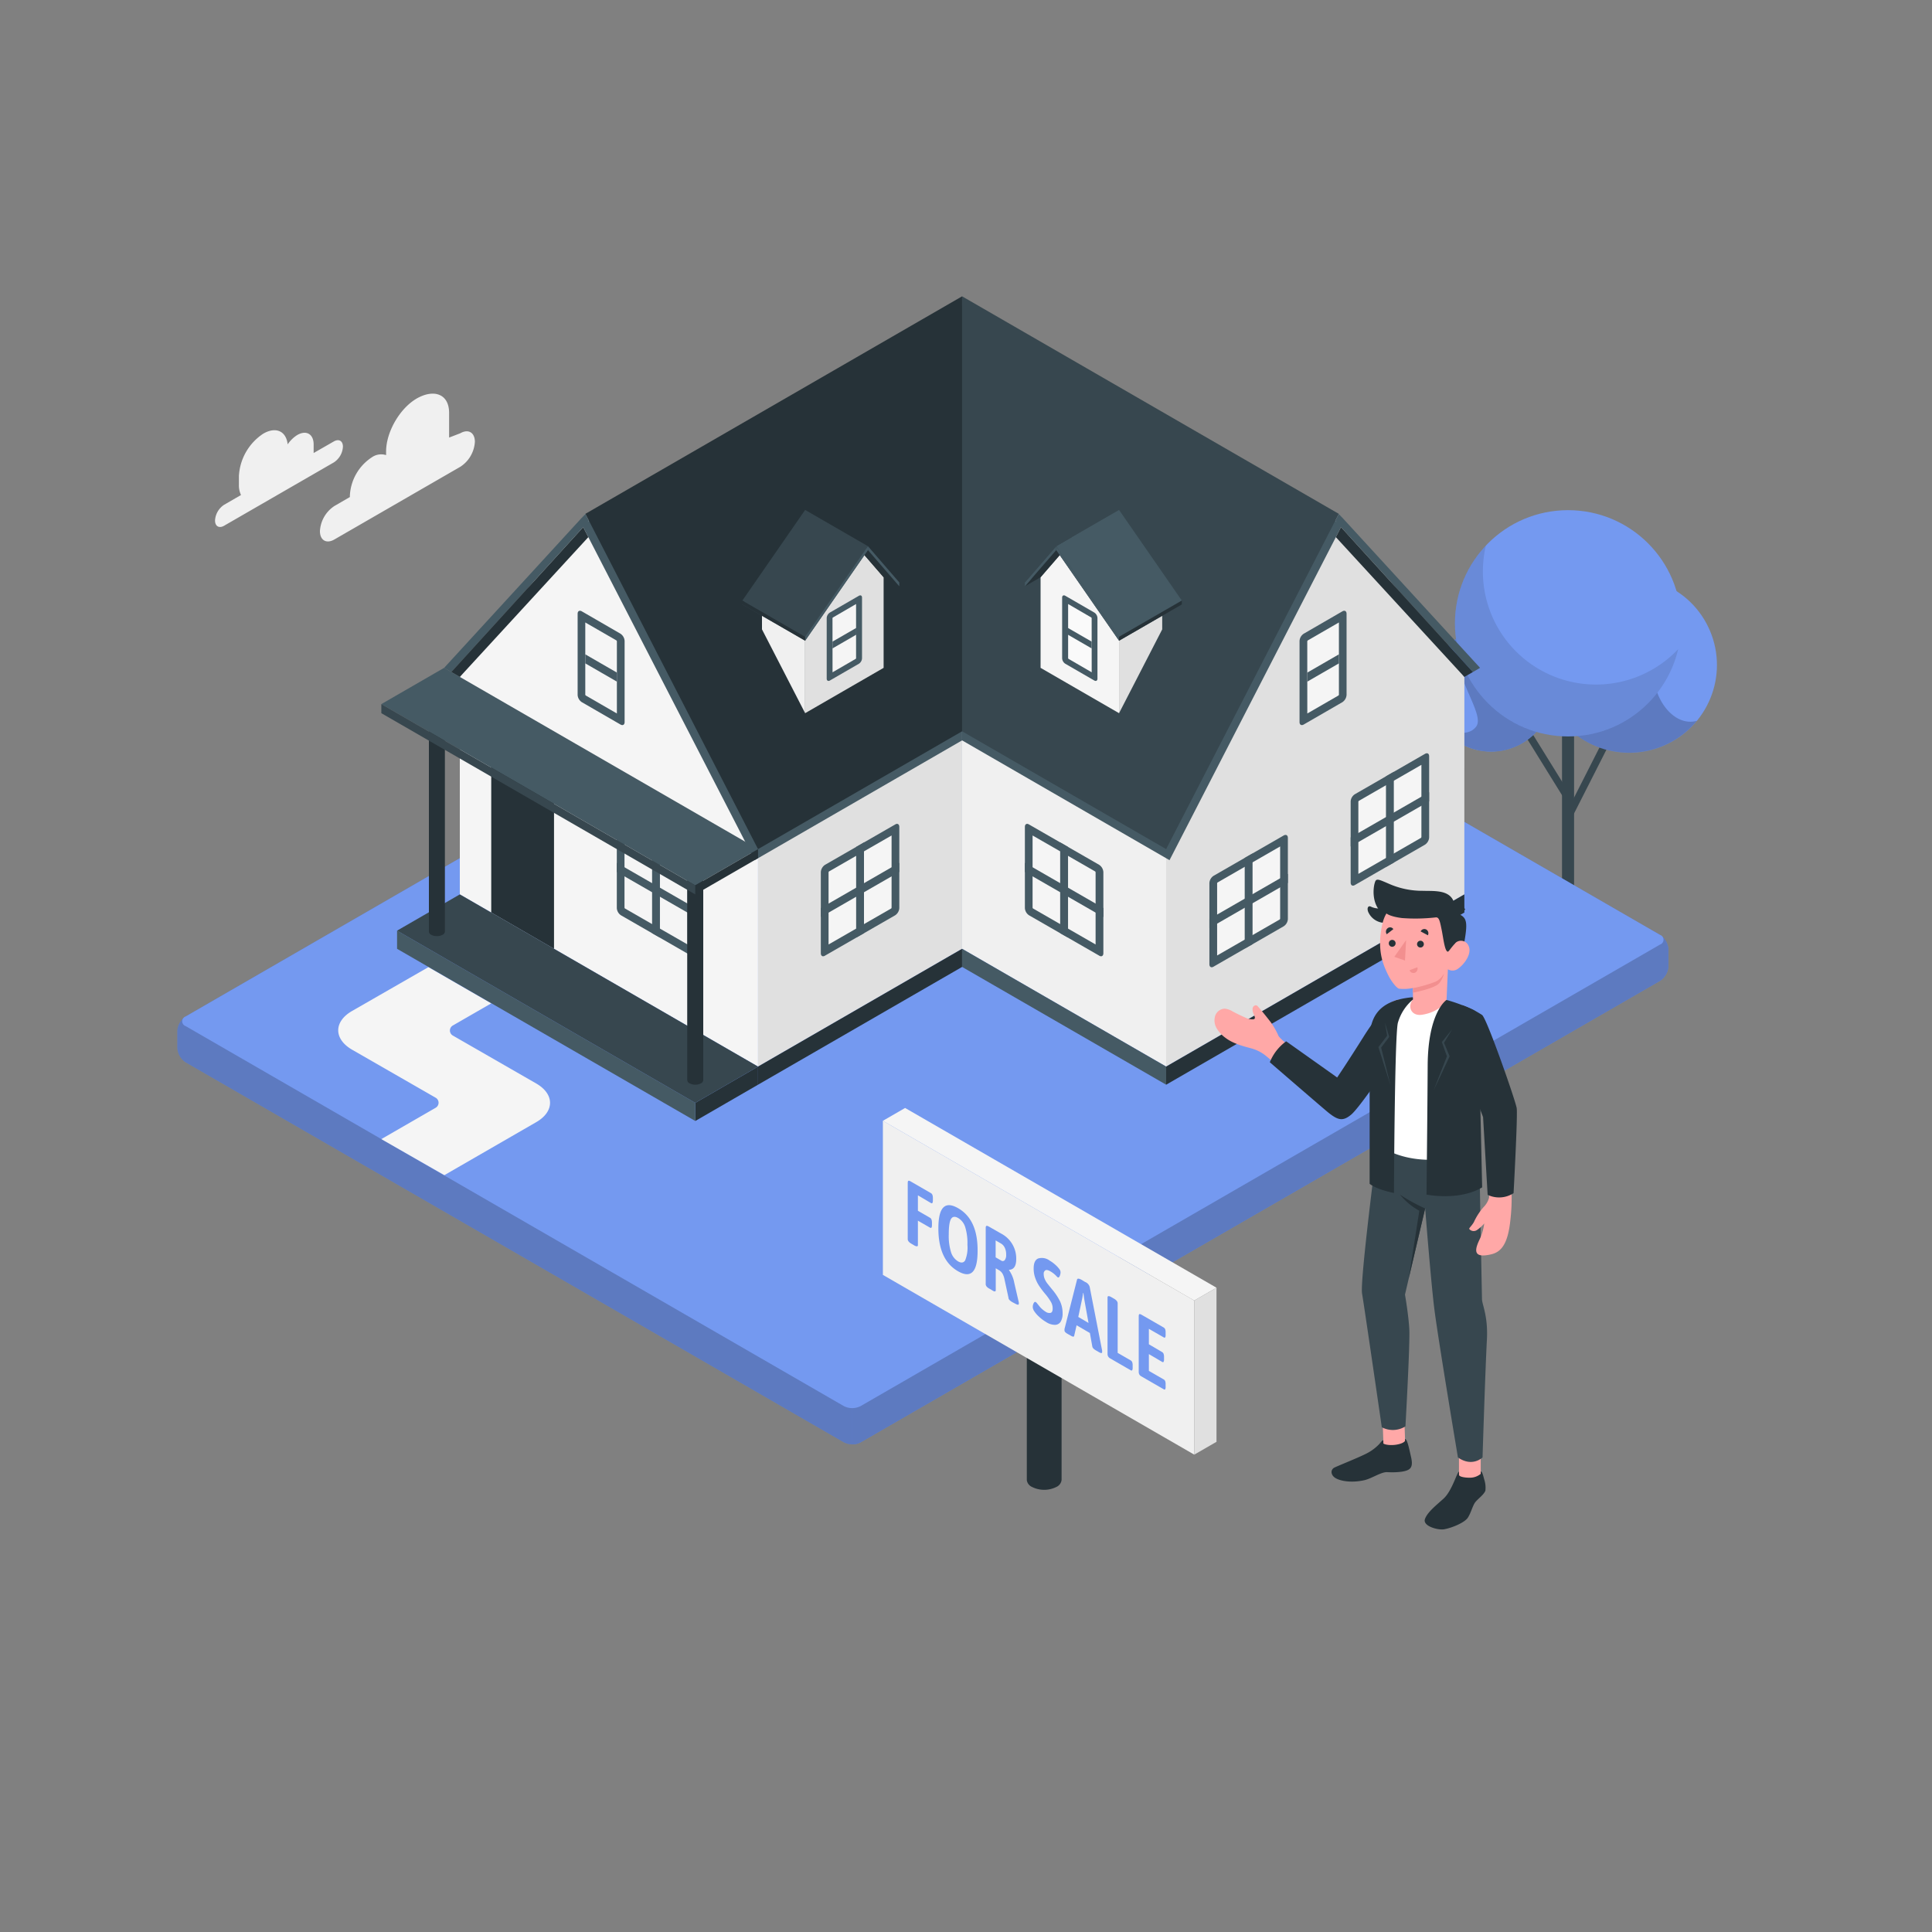 <svg xmlns="http://www.w3.org/2000/svg" viewBox="0 0 500 500"><rect x="0" y="0" width="500" height="500" fill="#808080" stroke="none"/><g id="freepik--Tree--inject-1--inject-133"><rect x="399.58" y="200.5" width="22.76" height="1.86" transform="translate(45.33 476.71) rotate(-63.09)" style="fill:#37474f"></rect><rect x="399.47" y="188.3" width="1.86" height="19.08" transform="translate(-44.18 240.35) rotate(-31.76)" style="fill:#37474f"></rect><path d="M407.37,187.31v48.9a.8.8,0,0,1-.46.64,2.44,2.44,0,0,1-2.2,0,.78.78,0,0,1-.46-.64v-48.9Z" style="fill:#37474f"></path><circle cx="421.63" cy="172.09" r="22.71" transform="translate(-33.74 177.09) rotate(-22.83)" style="fill:#7499F0"></circle><path d="M428.74,166.28c2.93-9.22,6.05-12.83,4.07-13.95a22.71,22.71,0,1,0,6.33,34.21C432.42,188.51,425,178.24,428.74,166.28Z" style="opacity:0.2"></path><circle cx="385.85" cy="178.52" r="15.96" transform="translate(-13.22 325.12) rotate(-45)" style="fill:#7499F0"></circle><path d="M385.85,162.56a15.94,15.94,0,0,0-9.33,3c-.43,9.75,7.85,19.26,5.53,22.45s-8,1.24-10-1.48a16,16,0,1,0,13.8-24Z" style="fill:#7499F0"></path><path d="M385.85,162.56a15.94,15.94,0,0,0-9.33,3c-.43,9.75,7.85,19.26,5.53,22.45s-8,1.24-10-1.48a16,16,0,1,0,13.8-24Z" style="opacity:0.2"></path><circle cx="405.81" cy="161.31" r="29.28" style="fill:#7499F0"></circle><path d="M434.31,168a29.28,29.28,0,1,1-42.91-32.18,29.77,29.77,0,0,0-6.86,5.37,30,30,0,0,0-.77,6.69A29.27,29.27,0,0,0,434.31,168Z" style="opacity:0.1"></path></g><g id="freepik--House--inject-1--inject-133"><path d="M429.62,253.83,222.72,373.28a4.79,4.79,0,0,1-4.33,0L48.05,274.94a4.8,4.8,0,0,1-2.16-3.75v-4.38a4.78,4.78,0,0,1,2.16-3.75L255,143.6a4.79,4.79,0,0,1,4.33,0L429.62,242a4.8,4.8,0,0,1,2.16,3.75v4.38A4.8,4.8,0,0,1,429.62,253.83Z" style="fill:#7499F0"></path><path d="M429.62,253.83,222.72,373.28a4.79,4.79,0,0,1-4.33,0L48.05,274.94a4.8,4.8,0,0,1-2.16-3.75v-4.38a4.78,4.78,0,0,1,2.16-3.75L255,143.6a4.79,4.79,0,0,1,4.33,0L429.62,242a4.8,4.8,0,0,1,2.16,3.75v4.38A4.8,4.8,0,0,1,429.62,253.83Z" style="opacity:0.2"></path><path d="M431.78,245.7a4.8,4.8,0,0,0-2.16-3.75l-1.9-1.09L220.55,360.46V373.8a4.37,4.37,0,0,0,2.16-.52l206.9-119.45a4.8,4.8,0,0,0,2.16-3.75Z" style="fill:#7499F0;mix-blend-mode:multiply"></path><path d="M431.78,245.7a4.8,4.8,0,0,0-2.16-3.75l-1.9-1.09L220.55,360.46V373.8a4.37,4.37,0,0,0,2.16-.52l206.9-119.45a4.8,4.8,0,0,0,2.16-3.75Z" style="opacity:0.2;mix-blend-mode:multiply"></path><path d="M48.05,265.56,218.39,363.9a4.79,4.79,0,0,0,4.33,0l206.9-119.45a1.32,1.32,0,0,0,0-2.5L259.28,143.6a4.79,4.79,0,0,0-4.33,0L48.05,263.06A1.32,1.32,0,0,0,48.05,265.56Z" style="fill:#7499F0"></path><path d="M138.78,290.41c4.76-2.75,4.76-7.25,0-10L117.19,268a1.5,1.5,0,0,1,0-2.6l9.94-5.73-16.25-9.38L91.1,261.65c-4.76,2.75-4.75,7.24,0,10l21.65,12.44a1.5,1.5,0,0,1,0,2.6L98.69,294.8,115,304.13Z" style="fill:#f5f5f5"></path><polygon points="196.18 219.75 248.99 189.26 248.99 245.55 196.18 276.03 196.18 219.75" style="fill:#e0e0e0"></polygon><path d="M231.66,213.38l-18.15,10.44a2.43,2.43,0,0,0-1.08,1.88v21c0,.69.49,1,1.08.62l18.15-10.44a2.39,2.39,0,0,0,1.08-1.88V214C232.74,213.31,232.26,213,231.66,213.38Z" style="fill:#455a64"></path><path d="M230.66,235.1a1.62,1.62,0,0,0,.08-.2V216.22l-16.23,9.33a1.62,1.62,0,0,0-.08.2v18.68Z" style="fill:#f5f5f5"></path><polygon points="232.74 223.3 212.43 235 212.43 237.34 232.74 225.65 232.74 223.3" style="fill:#455a64"></polygon><polygon points="223.6 218.01 223.6 241.51 221.57 242.64 221.57 219.19 223.6 218.01" style="fill:#455a64"></polygon><polygon points="196.18 276.03 196.18 280.72 248.99 250.24 248.99 245.55 196.18 276.03" style="fill:#263238"></polygon><polygon points="301.8 219.75 248.99 189.26 248.99 245.55 301.8 276.03 301.8 219.75" style="fill:#f0f0f0"></polygon><path d="M266.32,213.38l18.15,10.44a2.43,2.43,0,0,1,1.08,1.88v21c0,.69-.49,1-1.08.62l-18.15-10.44a2.39,2.39,0,0,1-1.08-1.88V214C265.24,213.31,265.72,213,266.32,213.38Z" style="fill:#455a64"></path><path d="M267.32,235.1s-.07-.14-.09-.2V216.22l16.23,9.33a1.62,1.62,0,0,1,.08.2v18.68Z" style="fill:#f5f5f5"></path><polygon points="265.24 223.3 285.55 235 285.55 237.34 265.24 225.65 265.24 223.3" style="fill:#455a64"></polygon><polygon points="274.37 218.01 274.37 241.51 276.41 242.64 276.41 219.19 274.37 218.01" style="fill:#455a64"></polygon><polygon points="301.8 276.03 301.8 280.72 248.99 250.24 248.99 245.55 301.8 276.03" style="fill:#455a64"></polygon><polygon points="301.8 219.75 346.48 132.98 378.98 175.19 378.97 231.47 301.8 276.03 301.8 219.75" style="fill:#e0e0e0"></polygon><path d="M332.22,216.22l-18.15,10.44a2.4,2.4,0,0,0-1.08,1.88v21c0,.69.48,1,1.08.63l18.15-10.45a2.39,2.39,0,0,0,1.08-1.87v-21C333.3,216.16,332.82,215.88,332.22,216.22Z" style="fill:#455a64"></path><path d="M331.22,237.94a1.62,1.62,0,0,0,.08-.2V219.06l-16.23,9.34a1.35,1.35,0,0,0-.08.19v18.69Z" style="fill:#f5f5f5"></path><polygon points="333.3 226.15 312.99 237.84 312.99 240.19 333.3 228.5 333.3 226.15" style="fill:#455a64"></polygon><polygon points="324.16 220.86 324.16 244.36 322.13 245.48 322.13 222.03 324.16 220.86" style="fill:#455a64"></polygon><path d="M368.78,195.1l-18.15,10.45a2.37,2.37,0,0,0-1.08,1.87v21c0,.69.48,1,1.08.63l18.14-10.44a2.41,2.41,0,0,0,1.09-1.88v-21C369.86,195,369.37,194.76,368.78,195.1Z" style="fill:#455a64"></path><path d="M367.78,216.82a1.14,1.14,0,0,0,.08-.2V197.94l-16.23,9.34s-.07.13-.09.2v18.68Z" style="fill:#f5f5f5"></path><polygon points="369.86 205.03 349.55 216.72 349.55 219.07 369.86 207.38 369.86 205.03" style="fill:#455a64"></polygon><polygon points="360.72 199.74 360.72 223.24 358.69 224.36 358.69 200.91 360.72 199.74" style="fill:#455a64"></polygon><path d="M337.41,164l10-5.79c.59-.34,1.08-.06,1.08.63v21a2.43,2.43,0,0,1-1.08,1.88l-10,5.78c-.6.35-1.09.07-1.09-.62v-21A2.41,2.41,0,0,1,337.41,164Z" style="fill:#455a64"></path><path d="M338.32,165.92l.13-.18,8.06-4.65v18.74a1.1,1.1,0,0,1-.13.17l-8.05,4.65Z" style="fill:#f5f5f5"></path><polygon points="346.51 169.34 338.32 174.07 338.32 176.41 346.51 171.68 346.51 169.34" style="fill:#455a64"></polygon><polygon points="301.8 276.03 378.97 231.47 378.98 236.16 301.8 280.72 301.8 276.03" style="fill:#263238"></polygon><polygon points="196.18 219.75 151.5 132.98 119 175.19 119 231.47 196.18 276.03 196.18 219.75" style="fill:#f5f5f5"></polygon><polygon points="127.13 236.16 127.13 193.95 143.38 203.33 143.38 245.55 127.13 236.16" style="fill:#263238"></polygon><path d="M160.71,213.38l18.14,10.44a2.41,2.41,0,0,1,1.09,1.88v21c0,.69-.49,1-1.09.62l-18.14-10.44a2.39,2.39,0,0,1-1.08-1.88V214C159.62,213.31,160.11,213,160.71,213.38Z" style="fill:#455a64"></path><path d="M161.71,235.1a1.37,1.37,0,0,1-.09-.2V216.22l16.23,9.33a1.37,1.37,0,0,1,.09.2v18.68Z" style="fill:#f5f5f5"></path><polygon points="159.62 223.3 179.94 235 179.94 237.34 159.62 225.65 159.62 223.3" style="fill:#455a64"></polygon><polygon points="168.76 218.01 168.76 241.51 170.79 242.64 170.79 219.19 168.76 218.01" style="fill:#455a64"></polygon><path d="M160.57,164l-10-5.79c-.6-.34-1.08-.06-1.08.63v21a2.4,2.4,0,0,0,1.08,1.88l10,5.78c.6.35,1.08.07,1.08-.62v-21A2.4,2.4,0,0,0,160.57,164Z" style="fill:#455a64"></path><path d="M159.65,165.92l-.12-.18-8.06-4.65v18.74a1.1,1.1,0,0,0,.13.17l8.05,4.65Z" style="fill:#f5f5f5"></path><polygon points="151.47 169.34 159.66 174.07 159.66 176.41 151.47 171.68 151.47 169.34" style="fill:#455a64"></polygon><polygon points="302.67 222.61 248.99 191.61 248.99 79.03 347.35 135.84 302.67 222.61" style="fill:#455a64"></polygon><polygon points="346.48 132.98 345.55 134.78 381.18 173.92 383.04 172.84 346.48 132.98" style="fill:#455a64"></polygon><polygon points="381.18 173.92 378.98 175.19 345.72 139.01 347.05 136.43 381.18 173.92" style="fill:#263238"></polygon><polygon points="301.8 219.75 248.99 189.26 248.99 76.69 346.48 132.98 301.8 219.75" style="fill:#37474f"></polygon><polygon points="195.31 222.61 248.99 191.61 248.99 79.03 150.63 135.84 195.31 222.61" style="fill:#455a64"></polygon><polygon points="151.5 132.98 152.43 134.78 116.8 173.92 114.94 172.84 151.5 132.98" style="fill:#455a64"></polygon><polygon points="116.8 173.92 119 175.19 152.26 139.01 150.93 136.43 116.8 173.92" style="fill:#263238"></polygon><polygon points="196.18 219.75 248.99 189.26 248.99 76.69 151.5 132.98 196.18 219.75" style="fill:#263238"></polygon><polygon points="197.2 162.88 208.37 184.57 208.37 161.12 197.2 154.67 197.2 162.88" style="fill:#f0f0f0"></polygon><polygon points="208.37 161.12 220.55 140.01 228.68 149.39 228.68 172.84 208.37 184.57 208.37 161.12" style="fill:#e0e0e0"></polygon><path d="M214.77,158.53l7.51-4.34c.45-.26.81-.05.81.47v15.72a1.79,1.79,0,0,1-.81,1.4l-7.51,4.34c-.45.26-.82,0-.82-.46V159.94A1.8,1.8,0,0,1,214.77,158.53Z" style="fill:#455a64"></path><path d="M215.45,159.94s.07-.1.1-.13l6-3.49v14.06l-.09.13-6,3.48Z" style="fill:#f5f5f5"></path><polygon points="221.59 162.51 215.45 166.05 215.45 167.81 221.59 164.26 221.59 162.51" style="fill:#455a64"></polygon><polygon points="220.55 140.01 224.62 142.36 232.74 151.74 228.68 149.39 220.55 140.01" style="fill:#263238"></polygon><polygon points="220.55 139.01 224.62 141.35 232.74 150.74 228.68 148.39 220.55 139.01" style="fill:#263238"></polygon><polygon points="224.62 142.36 208.37 165.81 192.12 156.43 208.37 132.97 224.62 142.36" style="fill:#37474f"></polygon><polygon points="224.62 141.35 208.37 164.81 192.12 155.43 208.37 131.97 224.62 141.35" style="fill:#37474f"></polygon><polygon points="224.62 141.35 224.62 142.36 232.74 151.74 232.74 150.74 224.62 141.35" style="fill:#455a64"></polygon><polygon points="224.62 141.35 208.37 164.81 208.37 165.81 224.62 142.36 224.62 141.35" style="fill:#455a64"></polygon><polygon points="192.12 155.43 192.12 156.43 208.37 165.81 208.37 164.81 192.12 155.43" style="fill:#263238"></polygon><polygon points="300.78 162.88 289.61 184.57 289.61 161.12 300.78 154.67 300.78 162.88" style="fill:#e0e0e0"></polygon><polygon points="289.61 161.12 277.42 140.01 269.3 149.39 269.3 172.84 289.61 184.57 289.61 161.12" style="fill:#f5f5f5"></polygon><path d="M283.21,158.53l-7.51-4.34c-.45-.26-.82-.05-.82.47v15.72a1.8,1.8,0,0,0,.82,1.4l7.51,4.34c.45.26.81,0,.81-.46V159.94A1.79,1.79,0,0,0,283.21,158.53Z" style="fill:#455a64"></path><path d="M282.52,159.94a1.06,1.06,0,0,0-.09-.13l-6-3.49v14.06a1,1,0,0,1,.1.13l6,3.48Z" style="fill:#fafafa"></path><polygon points="276.38 162.51 282.52 166.05 282.52 167.81 276.38 164.26 276.38 162.51" style="fill:#455a64"></polygon><polygon points="277.42 140.01 273.36 142.36 265.24 151.74 269.3 149.39 277.42 140.01" style="fill:#263238"></polygon><polygon points="277.42 139.01 273.36 141.35 265.24 150.74 269.3 148.39 277.42 139.01" style="fill:#263238"></polygon><polygon points="273.36 142.36 289.61 165.81 305.86 156.43 289.61 132.97 273.36 142.36" style="fill:#37474f"></polygon><polygon points="273.36 141.35 289.61 164.81 305.86 155.43 289.61 131.97 273.36 141.35" style="fill:#455a64"></polygon><polygon points="273.36 141.35 273.36 142.36 265.24 151.74 265.24 150.74 273.36 141.35" style="fill:#455a64"></polygon><polygon points="273.36 141.35 289.61 164.81 289.61 165.81 273.36 142.36 273.36 141.35" style="fill:#455a64"></polygon><polygon points="305.86 155.43 305.86 156.43 289.61 165.81 289.61 164.81 305.86 155.43" style="fill:#263238"></polygon><polygon points="196.18 276.03 179.94 285.42 179.94 290.11 196.18 280.72 196.18 276.03" style="fill:#263238"></polygon><polygon points="179.94 285.42 102.76 240.85 102.76 245.55 179.94 290.11 179.94 285.42" style="fill:#455a64"></polygon><polygon points="119 231.47 102.76 240.85 179.94 285.42 196.18 276.03 119 231.47" style="fill:#37474f"></polygon><path d="M177.87,279.55a1,1,0,0,0,.6.82,3.22,3.22,0,0,0,2.93,0,1,1,0,0,0,.6-.82h0v-58h-4.15v58Z" style="fill:#263238"></path><path d="M111,241.1a1,1,0,0,0,.61.83,3.26,3.26,0,0,0,2.92,0,1,1,0,0,0,.61-.83h0V183.15H111V241.1Z" style="fill:#263238"></path><polygon points="196.18 219.75 114.94 172.84 98.69 182.22 179.93 229.13 196.18 219.75" style="fill:#455a64"></polygon><polygon points="179.93 229.13 179.93 231.47 196.18 222.09 196.18 219.75 179.93 229.13" style="fill:#263238"></polygon><polygon points="179.93 229.13 98.69 182.22 98.69 184.57 179.93 231.47 179.93 229.13" style="fill:#37474f"></polygon></g><g id="freepik--for-sale--inject-1--inject-133"><path d="M265.73,383a2.27,2.27,0,0,0,1.31,1.8,7.05,7.05,0,0,0,6.39,0,2.27,2.27,0,0,0,1.31-1.8h0V317.19h-9V383Z" style="fill:#263238"></path><polygon points="228.49 329.94 228.49 290.06 309.07 336.58 309.07 376.46 228.49 329.94" style="fill:#f0f0f0"></polygon><polygon points="228.49 290.06 234.24 286.74 314.83 333.26 309.07 336.58 228.49 290.06" style="fill:#f5f5f5"></polygon><polygon points="314.83 333.26 314.83 373.14 309.07 376.46 309.07 336.58 314.83 333.26" style="fill:#e0e0e0"></polygon><path d="M234.92,320.69V306.16c0-.3.05-.49.16-.56s.28,0,.51.1l5.35,3.09c.33.19.49.61.49,1.27v.59c0,.65-.16.89-.49.7l-3.39-2v4l3.15,1.81c.33.19.49.62.49,1.27v.6c0,.65-.16.88-.49.69l-3.15-1.81v6.28c0,.23-.08.35-.23.36a1.58,1.58,0,0,1-.78-.28l-.61-.36C235.26,321.54,234.92,321.13,234.92,320.69Z" style="fill:#7499F0"></path><path d="M242.85,317.87q0-8.13,5.11-5.19T253,323.75q0,8.17-5.08,5.24T242.85,317.87Zm6.93,8.32a8.72,8.72,0,0,0,.59-4,14.16,14.16,0,0,0-.58-4.64,4.16,4.16,0,0,0-1.81-2.32c-.83-.48-1.45-.41-1.84.21s-.6,1.94-.6,4a14.13,14.13,0,0,0,.6,4.67,4.23,4.23,0,0,0,1.84,2.35C248.78,326.91,249.38,326.82,249.78,326.19Z" style="fill:#7499F0"></path><path d="M255.1,332.34V317.81c0-.29.05-.47.17-.54s.28,0,.52.09L259,319.2a7.27,7.27,0,0,1,4,6.64q0,2.71-1.86,2.79v.09a8.3,8.3,0,0,1,1.35,3.26l1.18,5.1a.85.85,0,0,1,0,.17.47.47,0,0,1,0,.16c0,.35-.35.32-1.06-.09L262,337c-.62-.36-1-.73-1-1.12l-1.08-5a4.81,4.81,0,0,0-.55-1.39,2.67,2.67,0,0,0-.94-.83l-.73-.43v5.65c0,.44-.35.46-1,0l-.53-.31C255.44,333.2,255.1,332.78,255.1,332.34Zm4-6.11a.68.68,0,0,0,.91-.09,2.11,2.11,0,0,0,.38-1.43,3.93,3.93,0,0,0-.37-1.82,2.45,2.45,0,0,0-1-1.09l-1.35-.78v4.38Z" style="fill:#7499F0"></path><path d="M268.92,340.78a7.4,7.4,0,0,1-1.4-1.66,4.24,4.24,0,0,1-.18-.46,1.27,1.27,0,0,1-.06-.41,2.07,2.07,0,0,1,.24-1q.24-.45.54-.27a1.61,1.61,0,0,1,.39.4c.17.21.28.35.34.41a6.41,6.41,0,0,0,1.84,1.7,1.66,1.66,0,0,0,1.27.28c.35-.1.53-.48.53-1.12a3.4,3.4,0,0,0-.47-1.75,14.54,14.54,0,0,0-1.43-2,23.23,23.23,0,0,1-1.65-2.19,9.35,9.35,0,0,1-1-2.09,7.19,7.19,0,0,1-.37-2.35c0-1.37.38-2.23,1.15-2.57a3.35,3.35,0,0,1,3,.55,8.31,8.31,0,0,1,1.38,1,7.55,7.55,0,0,1,1.15,1.23,1.33,1.33,0,0,1,.28.77,2.54,2.54,0,0,1-.22,1c-.15.32-.31.43-.5.33a2.94,2.94,0,0,1-.45-.43A6.81,6.81,0,0,0,271.8,329q-.84-.48-1.26-.24a1,1,0,0,0-.43.94,3.27,3.27,0,0,0,.27,1.31,5.17,5.17,0,0,0,.61,1.07c.23.3.65.82,1.26,1.57a15.69,15.69,0,0,1,2.08,3.11,7.27,7.27,0,0,1,.67,3.14,4.08,4.08,0,0,1-.48,2.12,1.73,1.73,0,0,1-1.45.85,4.13,4.13,0,0,1-2.3-.71A10.1,10.1,0,0,1,268.92,340.78Z" style="fill:#7499F0"></path><path d="M275.49,344.32c0-.05,0-.17,0-.37l3.25-12.79c.08-.33.43-.32,1.07,0l1,.6A2,2,0,0,1,282,333l3.23,16.53c0,.23,0,.36,0,.41,0,.3-.27.3-.81,0l-.8-.46c-.56-.33-.87-.65-.93-1l-.63-3.5-3.44-2-.63,2.76c-.06.26-.34.24-.86-.06l-.79-.45Q275.49,344.77,275.49,344.32Zm6.22-1.94-1.07-5.94c-.09-.54-.17-1.13-.24-1.76l-.1-.06c-.07.56-.15,1.05-.24,1.49l-1,4.71Z" style="fill:#7499F0"></path><path d="M286.79,351.06a1.49,1.49,0,0,1-.16-.75V335.79c0-.44.34-.47,1-.08l.61.35a2.6,2.6,0,0,1,.77.61,1,1,0,0,1,.24.64v12.81l3.36,1.94a.88.88,0,0,1,.4.47,2.27,2.27,0,0,1,.12.81v.59a1.32,1.32,0,0,1-.12.68c-.08.11-.21.12-.4,0l-5.32-3.07A1.42,1.42,0,0,1,286.79,351.06Z" style="fill:#7499F0"></path><path d="M294.86,355.72a1.49,1.49,0,0,1-.16-.75v-14.3c0-.3.05-.49.16-.56s.28,0,.51.11l5.78,3.33a1,1,0,0,1,.4.47,2.33,2.33,0,0,1,.11.81v.6a1.32,1.32,0,0,1-.11.67c-.08.11-.22.12-.4,0l-3.82-2.2v4l3.4,2a.86.86,0,0,1,.4.46,2.31,2.31,0,0,1,.12.81v.6a1.27,1.27,0,0,1-.12.67c-.08.12-.21.12-.4,0l-3.4-2v4.34l3.84,2.22a.83.83,0,0,1,.38.44,2.28,2.28,0,0,1,.11.82v.6a1.27,1.27,0,0,1-.11.68c-.08.11-.21.11-.38,0l-5.8-3.34A1.42,1.42,0,0,1,294.86,355.72Z" style="fill:#7499F0"></path></g><g id="freepik--Clouds--inject-1--inject-133"><path d="M119.12,112.13l-2.89,1.11v-6.36c0-5-4-6.26-8.39-3.74h0c-4.37,2.53-7.92,8.66-7.92,13.71v.93a4.21,4.21,0,0,0-3.67.56h0a12.58,12.58,0,0,0-5.7,9.87v.42l-4,2.32a8.31,8.31,0,0,0-3.75,6.5c0,2.39,1.68,3.36,3.75,2.16l32.6-18.82a8.28,8.28,0,0,0,3.75-6.49C122.87,111.91,121.19,110.94,119.12,112.13Z" style="fill:#f0f0f0"></path><path d="M86.4,114.24l-5.23,3c0-.23,0-.47,0-.69v-1.52c0-2.7-1.9-3.8-4.24-2.45A8.41,8.41,0,0,0,74.45,115c-.38-3.4-3-4.66-6.28-2.79a14,14,0,0,0-6.34,11v2.27a5.86,5.86,0,0,0,.54,2.63L58,130.64a5.2,5.2,0,0,0-2.35,4.06c0,1.5,1.06,2.11,2.35,1.36L86.4,119.67a5.19,5.19,0,0,0,2.35-4.07C88.75,114.1,87.7,113.5,86.4,114.24Z" style="fill:#f0f0f0"></path></g><g id="freepik--Character--inject-1--inject-133"><rect x="377.58" y="376.23" width="5.63" height="8.2" style="fill:#ffa8a7"></rect><rect x="357.91" y="366.18" width="5.63" height="8.2" transform="translate(-12.51 12.62) rotate(-1.97)" style="fill:#ffa8a7"></rect><path d="M382.84,296.17c0,5.37.7,40.16.7,40.16.13,1.55,1.58,4.41,1.27,10.35-.43,8.07-1.13,30.5-1.13,30.5s-2.64,2.62-6.37,0c0,0-5.1-30.47-6.11-38.47-.88-7-2.37-26-2.37-26l-5.22,22.33s.92,5.25,1.12,9-1,25.1-1,25.1a6.13,6.13,0,0,1-6.12.23s-4.53-31.26-5.11-34.61,4-38.59,4-38.59Z" style="fill:#37474f"></path><path d="M362.37,258.66c-2.31.27-4.15,1.52-7.5,7.22-2.68,4.56-8.28,13.3-8.28,13.3-.52-.4-12.92-7.61-15.67-11a20.62,20.62,0,0,0-2.07-3.66c-1.06-1.37-2.14-2.72-3.26-4a1.48,1.48,0,0,0-.29-.27c-.41-.24-1,.12-1.1.58a2.34,2.34,0,0,0,.16,1.4c.2.6.8,1.43,0,1.57a4,4,0,0,1-2.11-.47c-1.08-.46-2.14-1-3.18-1.53a4.84,4.84,0,0,0-2.12-.76,2.73,2.73,0,0,0-2.47,1.88,4,4,0,0,0,.39,3.2,8.07,8.07,0,0,0,2.23,2.43c1.89,1.47,4.41,2.15,6.71,2.76a10.42,10.42,0,0,1,3.24,1.51c1.83,1.28,11.46,10.23,15.91,13.73,2.12,1.67,5.14,2.6,7.56.15s12.13-15.4,12.13-15.4l6.11-12.09A28,28,0,0,0,362.37,258.66Z" style="fill:#ffa8a7"></path><path d="M361.67,258.78c-1.63.59-4.59,2.83-8.73,9.43s-6.88,10.64-6.88,10.64l-13.2-9.36a12.32,12.32,0,0,0-4.23,5.42s14.09,12.19,15.2,13.07c2.44,1.93,3.71,2.29,5.87.47s9.35-12.51,9.35-12.51Z" style="fill:#263238"></path><path d="M374.36,258.92l.08,0a11.16,11.16,0,0,1,8.4,10.86v26.37c-3.95,4.29-17.72,6.29-26.34,0V268.71c0-4.39,2.44-9.66,9.17-10Z" style="fill:#fff"></path><path d="M376.26,236.47a3,3,0,0,1,2.48.87c1.07,1.09.85,3.11,0,7.75l-3.29.38Z" style="fill:#263238"></path><path d="M357,235.12a5.07,5.07,0,0,1-2.06-.41c-1-.59-1.28.56-.72,1.56a4.71,4.71,0,0,0,3.82,2.55c0-.14.95-2.57.95-2.57Z" style="fill:#263238"></path><path d="M374.71,245.47c.49.29,1.19-.65,1.8-1.28a2.12,2.12,0,0,1,3.55.58c1,2.11-1.27,4.91-2.61,5.84a2.35,2.35,0,0,1-2.74.24l-.35,8.07s-1.64,3-6.37,3.7c-2.65.4-3.88-2-2.32-4v-2.93a11.26,11.26,0,0,1-3.61.18c-.62-.16-2.09-1.94-3-3.94-1.07-2.24-2.85-6.21-1.27-12.94,1.7-7.22,9.46-7.44,14.09-4.53S374.71,245.47,374.71,245.47Z" style="fill:#ffa8a7"></path><path d="M374.71,246.29c.25,0,1.19-1.55,1.8-2.1.84-.77-.25-7.72-.25-7.72s.85-2.64-.81-4.39-4.91-1.46-7.27-1.54a21.26,21.26,0,0,1-8.45-1.7c-3.36-1.45-3.61-1.63-4-.15s-.58,4.85,1.43,7.11l1.66.61s.9.8,4,1.18a46.64,46.64,0,0,0,8.68-.16c.91-.13,1.1.75,1.59,3.16C373.53,242.7,373.89,246.28,374.71,246.29Z" style="fill:#263238"></path><path d="M376.26,237l2.95-1.59a1.63,1.63,0,0,0-2.24-.74A1.77,1.77,0,0,0,376.26,237Z" style="fill:#263238"></path><path d="M365.68,255.73a34.31,34.31,0,0,0,5.92-1.7,5.11,5.11,0,0,0,2.12-2.1,7,7,0,0,1-1.21,2.48c-1.12,1.43-6.83,2.49-6.83,2.49Z" style="fill:#f28f8f"></path><path d="M366.73,244.37a.88.88,0,1,0,.88-.91A.89.89,0,0,0,366.73,244.37Z" style="fill:#263238"></path><path d="M367.66,241.05l1.88,1a1.14,1.14,0,0,0-.43-1.5A1.06,1.06,0,0,0,367.66,241.05Z" style="fill:#263238"></path><path d="M366.8,250.33l-2,.76a1.05,1.05,0,0,0,1.36.66A1.13,1.13,0,0,0,366.8,250.33Z" style="fill:#f28f8f"></path><path d="M358.89,241.78l1.71-1.32a1,1,0,0,0-1.49-.23A1.14,1.14,0,0,0,358.89,241.78Z" style="fill:#263238"></path><path d="M359.42,244.12a.89.89,0,0,0,.88.91.9.9,0,0,0,.88-.91.88.88,0,1,0-1.76,0Z" style="fill:#263238"></path><polygon points="363.9 243.29 363.61 248.58 360.85 247.63 363.9 243.29" style="fill:#f28f8f"></polygon><path d="M377.58,381.65v-.8c-.54.23-1.79,5-4,7-1.77,1.62-4.2,3.49-4.81,5.3s3.37,2.91,5,2.62c1.93-.34,5.27-1.7,6.11-3s1.23-3.11,1.92-4,2.25-1.95,2.62-3a6.88,6.88,0,0,0-.32-2.95c-.26-1-.55-2.1-.89-2v.61a4.36,4.36,0,0,1-2.81,1C379.57,382.45,377.57,382.28,377.58,381.65Z" style="fill:#263238"></path><path d="M358,372.74c-.3,0-.53.42-1.18,1.12a12.35,12.35,0,0,1-3.31,2.38c-2.11,1.06-6.21,2.68-8.07,3.52-1.16.52-1.1,1.92.1,2.71s4.09,1.38,7.56.6c1.89-.42,4.36-2.17,5.92-2.08s4.47.07,5.63-.72.69-2.49.36-3.94-.86-4-1.39-3.91l0,.49c-.68,1-4.13,1.45-5.61.69Z" style="fill:#263238"></path><path d="M368.83,312.75a44.61,44.61,0,0,1-6.51-3.58,16.88,16.88,0,0,0,5,4.17l-2.73,17.44Z" style="fill:#263238"></path><path d="M365.68,258.67a12.24,12.24,0,0,0-3.92,6.07c-.84,3.62-1,44-1,44s-4.29-.8-6.3-2.37V269.47c0-5.05,1.22-10.55,11.18-11.39Z" style="fill:#263238"></path><path d="M374.36,258.78s-4.82,3.06-4.88,17.06c-.06,12.1-.3,33.32-.3,33.32s8.4,1.71,14.4-1.87c0,0-.68-30.31-.79-34.86-.13-5.2,1.39-9.62-1.54-11.09A44.49,44.49,0,0,0,374.36,258.78Z" style="fill:#263238"></path><path d="M391.19,308.49l-5.78-1c0,1,0,1.82-.05,2.52a5.59,5.59,0,0,1-1.43,2.41,15.67,15.67,0,0,0-2.49,3.86c-.66,1.14-1.36,1.55-1.17,1.82a1.5,1.5,0,0,0,2,.21,10.06,10.06,0,0,0,1.85-1.67,13.83,13.83,0,0,1-1.27,4.27c-1.48,3.09-1.19,4.7,3.06,3.71,2.67-.62,4.39-2.78,5-9.12A48.72,48.72,0,0,0,391.19,308.49Z" style="fill:#ffa8a7"></path><path d="M378.47,260.15a23.47,23.47,0,0,1,5.1,2.53c1.27,1,8.66,22.21,8.95,24.11s-.81,22-.81,22a6.87,6.87,0,0,1-6.71.43l-1.18-20.12L378,273.85S375.06,265.59,378.47,260.15Z" style="fill:#263238"></path><polygon points="375.77 266.44 373.15 269.68 374.46 273.37 371.02 282.19 375.17 273.37 373.72 269.89 375.77 266.44" style="fill:#37474f"></polygon><polygon points="358.43 264.69 358.99 268.04 356.73 271 359.88 280.93 357.44 271.11 359.53 268.35 358.43 264.69" style="fill:#37474f"></polygon></g></svg>